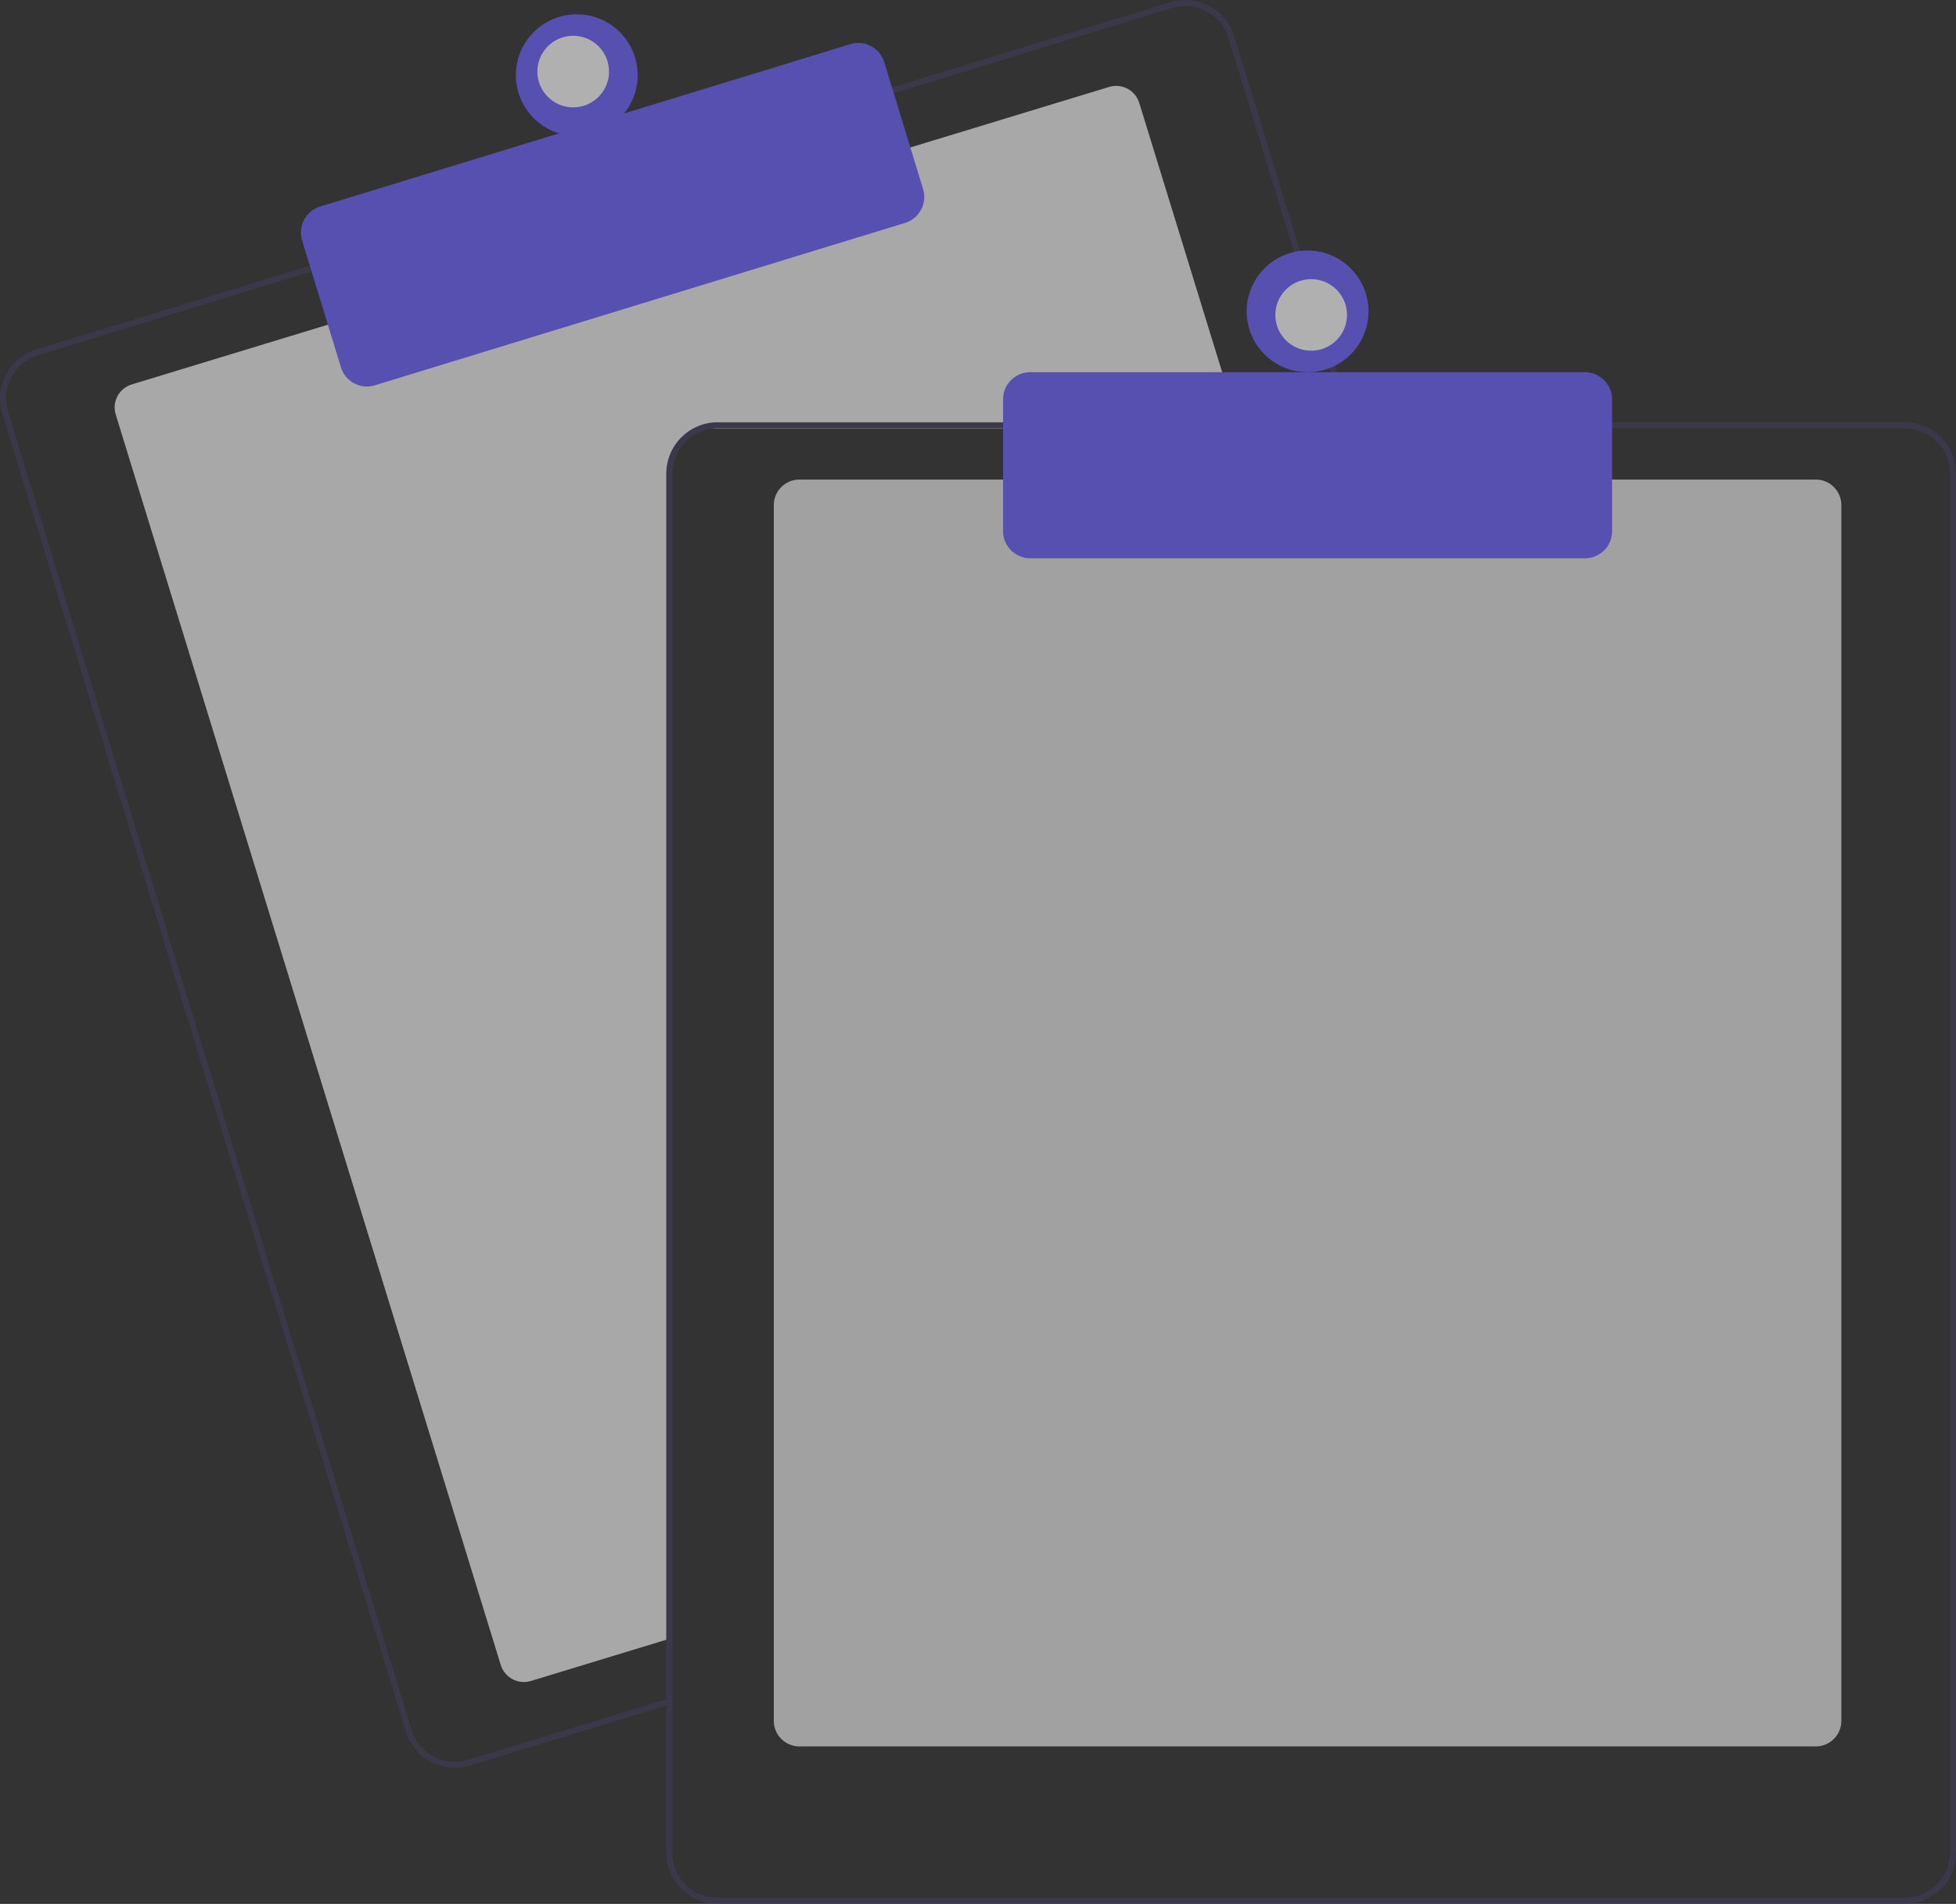 <?xml version="1.0" encoding="UTF-8"?>
<svg width="189px" height="184px" viewBox="0 0 189 184" version="1.1" xmlns="http://www.w3.org/2000/svg" xmlns:xlink="http://www.w3.org/1999/xlink">
    <rect x="0" y="0" width="189" height="184" fill="#333333" stroke="none"/>
    <title>undraw_no_data_re_kwbl (3)</title>
    <g id="CBP-Creation-V2--(Latest-Version)" stroke="none" stroke-width="1" fill="none" fill-rule="evenodd" opacity="0.613">
        <g id="ACBP-creation-screen-1" transform="translate(-732, -370)" fill-rule="nonzero">
            <g id="Group-3" transform="translate(717, 370)">
                <g id="undraw_no_data_re_kwbl-(3)" transform="translate(15, 0)">
                    <path d="M119.769,41.417 L68.78,41.417 C66.361,41.42 64.401,43.369 64.398,45.775 L64.398,158.468 L63.813,158.645 L51.305,162.455 C50.071,162.829 48.765,162.139 48.386,160.912 L11.18,40.054 C10.802,38.826 11.497,37.527 12.731,37.151 L32.006,31.282 L87.886,14.273 L107.162,8.403 C107.754,8.222 108.395,8.283 108.942,8.571 C109.49,8.86 109.899,9.354 110.081,9.943 L119.591,40.836 L119.769,41.417 Z" id="Path" fill="#F2F2F2"></path>
                    <path d="M130.669,40.779 L119.258,3.499 C118.874,2.244 118.008,1.194 116.85,0.578 C115.692,-0.037 114.336,-0.167 113.082,0.217 L86.104,8.477 L30.477,25.511 L3.498,33.773 C0.888,34.574 -0.58,37.338 0.217,39.95 L39.217,167.357 C39.855,169.436 41.773,170.855 43.947,170.857 C44.437,170.857 44.924,170.784 45.393,170.639 L63.886,164.977 L64.468,164.797 L64.468,164.189 L63.886,164.366 L45.221,170.083 C42.918,170.786 40.481,169.491 39.773,167.188 L0.775,39.778 C0.435,38.671 0.549,37.475 1.092,36.453 C1.635,35.43 2.562,34.666 3.669,34.329 L30.648,26.066 L86.275,9.035 L113.254,0.773 C113.67,0.646 114.102,0.581 114.537,0.581 C116.452,0.585 118.14,1.836 118.702,3.667 L130.061,40.779 L130.241,41.361 L130.846,41.361 L130.669,40.779 Z" id="Path" fill="#3F3D56"></path>
                    <path d="M35.451,37.353 C34.298,37.353 33.281,36.6 32.943,35.498 L29.192,23.238 C28.988,22.573 29.057,21.854 29.383,21.239 C29.709,20.625 30.266,20.166 30.931,19.962 L82.168,4.265 C83.552,3.843 85.017,4.621 85.442,6.005 L89.193,18.266 C89.615,19.651 88.837,21.116 87.454,21.542 L36.216,37.238 C35.968,37.314 35.71,37.353 35.451,37.353 L35.451,37.353 Z" id="Path" fill="#6C63FF"></path>
                    <ellipse id="Oval" fill="#6C63FF" cx="55.731" cy="7.263" rx="5.885" ry="5.88"></ellipse>
                    <ellipse id="Oval" fill="#FFFFFF" cx="55.385" cy="6.917" rx="3.462" ry="3.459"></ellipse>
                    <path d="M175.453,168.782 L77.239,168.782 C75.876,168.78 74.771,167.677 74.769,166.316 L74.769,48.812 C74.771,47.451 75.876,46.347 77.239,46.346 L175.453,46.346 C176.817,46.347 177.922,47.451 177.923,48.812 L177.923,166.316 C177.921,167.677 176.817,168.78 175.453,168.782 Z" id="Path" fill="#E6E6E6"></path>
                    <path d="M130.623,40.812 L69.334,40.812 C66.602,40.816 64.388,43.029 64.385,45.76 L64.385,164.443 L64.967,164.265 L64.967,45.76 C64.97,43.35 66.923,41.397 69.334,41.394 L130.803,41.394 L130.623,40.812 Z M184.05,40.812 L69.334,40.812 C66.602,40.816 64.388,43.029 64.385,45.76 L64.385,179.052 C64.388,181.783 66.602,183.996 69.334,184 L184.05,184 C186.782,183.996 188.996,181.783 189,179.052 L189,45.76 C188.996,43.029 186.782,40.816 184.05,40.812 L184.05,40.812 Z M188.418,179.052 C188.415,181.462 186.461,183.415 184.05,183.418 L69.334,183.418 C66.923,183.415 64.97,181.462 64.967,179.052 L64.967,45.76 C64.97,43.35 66.923,41.397 69.334,41.394 L184.05,41.394 C186.461,41.397 188.415,43.35 188.418,45.76 L188.418,179.052 Z" id="Shape" fill="#3F3D56"></path>
                    <path d="M153.147,53.955 L99.545,53.955 C98.098,53.953 96.925,52.785 96.923,51.344 L96.923,38.581 C96.925,37.139 98.098,35.972 99.545,35.97 L153.147,35.97 C154.595,35.972 155.768,37.139 155.769,38.581 L155.769,51.344 C155.768,52.785 154.595,53.953 153.147,53.955 Z" id="Path" fill="#6C63FF"></path>
                    <ellipse id="Oval" fill="#6C63FF" cx="126.346" cy="30.09" rx="5.885" ry="5.88"></ellipse>
                    <ellipse id="Oval" fill="#FFFFFF" cx="126.692" cy="30.436" rx="3.462" ry="3.459"></ellipse>
                </g>
            </g>
        </g>
    </g>
</svg>